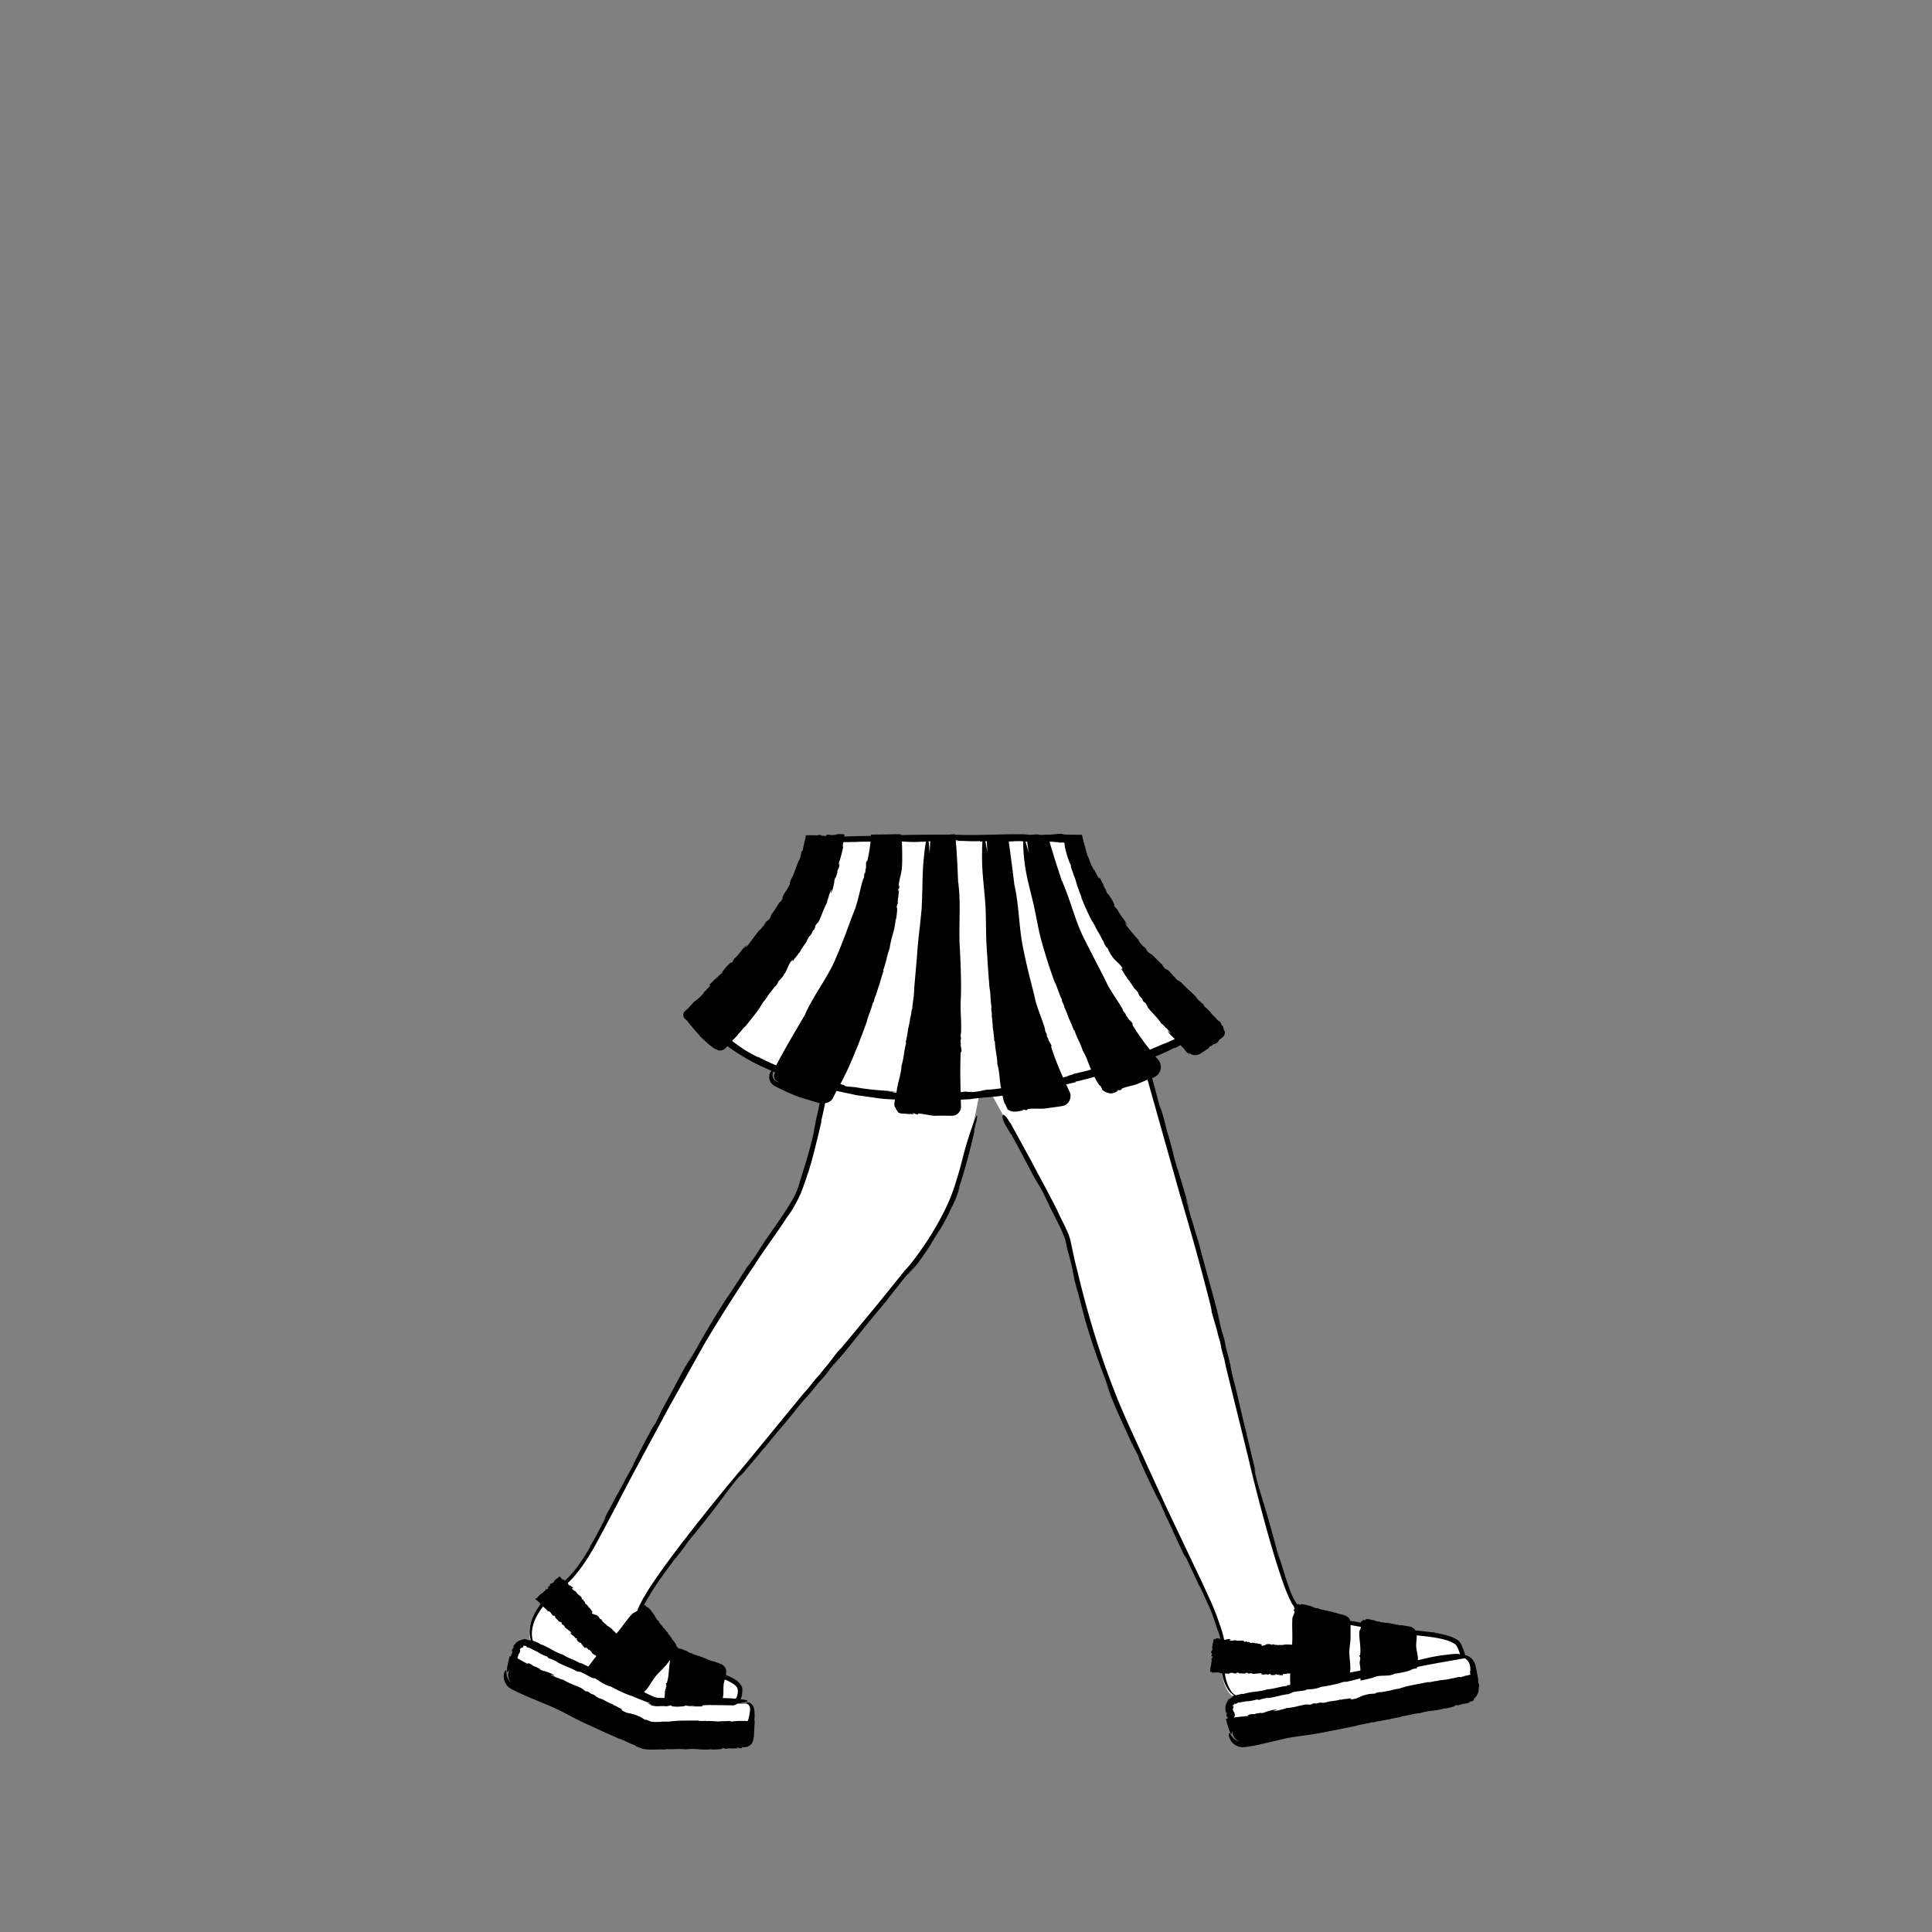 <svg xmlns="http://www.w3.org/2000/svg" viewBox="0 0 480 480" xmlns:v="https://vecta.io/nano"><rect x="0" y="0" width="480" height="480" fill="#808080" stroke="none"/><path d="M131.95 408.24c-1.8-4.7 1.8-10.3 7.6-14.6 2.9-2.1 6.2-7.1 8.9-12.1 12.6-23.3 20.7-39.7 29.3-53.5 9.9-15.9 15.9-23.3 19.2-28.8 4.9-8 9.4-35.1 9.4-35.1l38.3.5s-3.6 21.4-7.5 32.1c-3 8-9.5 16.9-12 19.4-34.2 42.4-62.4 74.3-66.2 83.8-.8 1 11.3 11.8 13 13.5 5.6 2.6 12 3.6 12 6.5s-1.7 3.2-1.7 3.2l-19.8-.1-30.5-14.8z" fill="#fff"/><path d="M163.3 352.75l.58-1.02c-.02.01-.17.27-.58 1.02zm-2.03 43.82c-.04.08-.1.17-.14.24l.14-.24z"/><path d="M307.75 421.94c-3 0-4.9-5.6-4.2-10.3.5-3.5-.8-6.4-2-9.9-1.6-4.5-10.1-21.9-22.8-49.5-8.3-19.2-11.6-35.5-13.5-44.2-1-4.4-24.2-45.7-24.2-45.7l39.6-12.4 12.7 45.6c3.6 12.2 8.9 31.2 13.9 52.4 6.2 25.8 11.8 47.2 14.7 51.1 1.9 2.5 12.4 4.1 25.7 6.3 6.4.6 11.7.8 14.3 2.7.9.7 1.6 3.5 1.6 3.5l-55.8 10.4z" fill="#fff"/><path d="M282.3 360.96l-.48-1.12c-.01.03.1.3.48 1.12zm43.13 39.5l.27.08-.27-.08zm-57.63-84.34c.01.03.01.04.01.06l.08.3-.1-.36z"/><path d="M245.05 270.94h0v.2c-.1-.2 0-.2 0-.2z" fill="#fff"/><path d="M245.78 271h-.06.06zm-1.52.05h-.01.01zm-.44-.01h0-.02z"/><path d="M243.98 271c-.07.01-.34.02-.23.03-.02.01.04.02.07.02.2 0 0 .01.18.01h-.1c.1.01.04 0 .08.01h-.07c.1 0 .1.01.06.01h.15c-.16.01.14.01-.05.02h-.04c.38.01-.26.01.1.02h-.1c.04 0 .06.01.35.01h-.07l.04.01h.04l1.32-.32c.01-.01.02-.01 0 0l-.17.1.18-.1c.06-.03.06-.03.05-.02h-.02l-.3.12c-.02.01-.01 0-.03.01h-.01v.01h-.01l-.1.03c-.04.01-.1.02-.13.02-.04 0-.08 0-.1-.01h0-.01v-.01l.03.48-.01-.02c-.01-.02-.01-.05-.02-.07v-.17c0-.07.01-.1 0-.23 0-.01-.01-.13-.03-.2-.04-.16-.12-.35-.32-.5v-.04c-.17-.05-.3.03-.18.26-.23-.18-.1.06-.18.03h-.02c.15.17-.24.06-.1.2-.02-.01-.1-.04-.1-.05.01.07.06.14-.1.1.02.1-.07.23.2.26h-.05c.18.02.03.03.12.05h-.04c.18 0 .03.04.1.05h-.1l.03.03.02-.02c.3-.04-.2.05.01.04-.03.03.63-.1.48-.07.14-.03-.23.05-.12.03l-.22.05c.08-.01-.15.06-.05.04l-.12.03c.22-.05-.15.07.06.02.1-.02-.35.12-.1.06l-.16.06c-.02.02.2-.06.12-.03-.1.04-.08.04-.17.07-.15.07.23-.05-.02.07.2-.07.08-.02.23-.07-.08.03-.01.02-.2.1-.02.01-.01 0 .02-.01l-.1.05c-.2.1.13-.03.1-.01.04-.02.02-.02.1-.05h-.01l-.1.04-.05.04.12-.05c-.06.03-.25.13-.1.06l.2-.1c-.08.04-.2.1-.22.14l.15-.07-.1.06c.08-.03.02 0-.05.03-.03.02-.07.03-.08.04h-.01l2.4-.57h-.03.1-.26c-.25 0 .26 0-.08-.01.02 0-.27 0-.22 0h.15c.13 0-.03-.01.14-.01 0 0 .08-.01-.1-.01h.3c-.13 0-.24-.01-.1-.01h.02c.14-.01-.2-.01-.02-.02h-.25c-.18-.01.38-.01-.2-.01-.03 0 .13 0 .16 0h.03l-.04-.01c-.06 0-.32 0-.26-.01h.03c.14 0-.01-.01.17-.01-.04 0-.23-.01-.3-.02h.28c.22 0-.22-.01-.02-.02h-.24.26c.1 0-.06-.01-.12-.01h-.07.13c-.01-.01-.01 0-.02-.01h-.3c-.03 0-.14-.01-.05-.01h-.14c-.1 0-.1-.01.05-.01l-1.56-.01c-.3.01.1.02.22.04z"/><g fill="#fff"><path d="M244.95 270.84h0z"/><path d="M172.95 250.54s13.8 20.5 53.8 21.7 67.7-14.3 67.7-14.3-3.2-10.3-12.6-20.8-13.6-28.9-13.6-28.9l-66.9.3s-.9 16.8-11.5 26.2c-10.7 9.4-16.9 15.8-16.9 15.8z"/></g><path d="M289.46 376.37l.01-.04c-.02-.02-.02-.01-.01.04zm-45.44-103.9l.03-.45v.01l-.03.44zm-1.12-.65c-.01.02-.02.04-.02.07l.02-.07zm-58.4 148.23c0 .08.01.16 0 .23v-.23z"/><path d="M155.6 367.22l.03-.02c0-.02 0-.02-.03.02zm28.9 53.08c0 .1-.01.23-.02.38l.02-.38z"/><path d="M184.47 420.67l-.05.45.05-.45zM210.8 269.8l.75.2c-.01-.03-.2-.1-.75-.2zm30.34 3.4h-.04l-.2.02.24-.02zM182 238.78l.28-.2c-.03-.02-.1.03-.28.2zm8.52 9.15l-.04.07.04-.07zm17.18 19.32l.2-.33c-.02-.01-.08.07-.2.33zm1.2-28.07l-.03.1c.03-.06.04-.08.03-.1zm6.46 14.65l-.01.01-.02.1zm21.6-18.88l-.01-.1c0 .06 0 .1.01.1zm-9.87 10.92v-.13zm25.5-10.4l-.03-.1.03.1zm-6.7 10.03v-.02l-.02-.1zm21.83-12.16l-.05-.08c.03.06.04.07.05.08zM261.98 244l-.06-.12zm21.6-6.6h-.01l-.07-.06zm31.88 178.63l-.14-.07c0 .03.04.06.14.07zm2.57-7.26c.01 0 .02-.01.03-.01-.02.01-.03.01-.03.01zm-7.9 5h0c.02 0 .03-.01.04-.01l-.04.01zm13.52 15.65h.34c0-.03-.1-.04-.34 0zm5.9-5.26l-.08.03.08-.03zm7.42 4.77h-.01l-.1.03z"/><path d="M362.55 411.84l-55.3 10.3c-1.4.3-2.3 1.6-2 3l.5 2.9 60.5-11.2-.5-2.9c-.4-1.5-1.7-2.4-3.2-2.1z" fill="#fff"/><path d="M344.2 416h-.34c.01.03.1.04.34 0zm2.07 3.78l.08-.03c-.06.01-.07.02-.08.03zm-15.4-3.28h.02l.08-.03zm19.1-8.85l.05-.12c-.02 0-.05.03-.05.12zm-8.5 7.45c.01-.01.01-.01.03-.02-.02.01-.03.02-.03.02zm-34.9 10.35h0l.1.12zm26.88-16.8l.06-.15c-.03 0-.06.03-.06.15zm-11 9.86l.03-.02c-.02.01-.03.01-.03.02zM335.1 402c0 .01.01.01.01.01l.05.05-.06-.06zm-191.98 5.2l-.05-.14c-.01.02-.01.06.05.14zm7.4-3.6c.01.01.02.01.03.01-.02-.01-.03-.01-.03-.01zm-9.6-1.6h0c.02.01.03.02.04.02l-.04-.02zm1.46 22.42l.3.2c.01-.03-.06-.08-.3-.2zm7.44-.82l-.08-.02.08.02zm4.02 8.32h-.02l-.08-.03z"/><path d="M185.45 423.34l-21.8-.2c-.7 0-1.4-.2-2-.5l-30.4-14.5c-1.4-.4-2.8.4-3.2 1.8l-.7 2.7 33.1 15.3c.8.4 1.6.5 2.5.5h23.6l.2-2.1c0-1.4.2-2.7-1.3-3z" fill="#fff"/><path d="M166.5 423.9l-.34-.06c0 .03.1.05.34.06zm-1.74 3.8h.08c-.06 0-.07.01-.08.01zm-10.08-9.75l.02.01.08.02zm23.52-1.15l.08-.1c-.03 0-.06.03-.08.1zm-9.73 5.8c.01 0 .02-.01.03-.01-.02 0-.03.01-.03.01zm-5.7-8.8l.14-.08c-.02-.01-.07 0-.14.08zm-15.1 1.25h0zm20.6-5.47v.02c0 .03 0 .05.01.07l-.01-.1zM208.2 207.2h.02l.28-.1-.3.1zm94.5 51.6h0l-.05.15z"/><path d="M367.38 418.46l-.15-.87c.03-.01.05-.01.08-.02l-.5-2.75-.2-.95c-.12-.5-.27-.8-.48-1.15-.42-.67-1.04-1.15-1.65-1.37-.16-.06-.3-.1-.46-.13l-.03-.13-.2-.67-.15-.43c-.2-.57-.45-1.13-.8-1.68.08.14.2.22.5.84-.12-.28-.26-.56-.43-.84-.15-.22-.28-.43-.53-.65-.23-.2-.43-.3-.65-.44-.85-.5-1.75-.78-2.55-1l-2.93-.65-4.6-.5c-.12-.2-.27-.37-.48-.52-.3-.22-.62-.38-1-.45l-.75-.14-1.16-.18c-.4.13-.98-.2-1.43-.1l-.14-.15c-.16.03-.33.03-.47-.06l.02-.03c-.23.04-.47-.06-.58-.04l.02-.03-.26-.04.06-.04c-.4.02-.78-.06-1.1-.17v.15c-.7-.3-1.02-.07-1.64-.4l.02-.03c-.9.2-1.26-.53-2.2-.35.1-.02-.03-.08-.02-.12-.35-.05-.7-.12-.97-.1-.25.02-.37.1-.32.25-.4.01-.36-.05-.46-.15.07.12-.26.22-.48.46.02-.05.05-.1.08-.13-.15.12-.24.27-.3.43l-2.64-.44c-.07-.25-.18-.48-.32-.7-.32-.3-.76-.64-1.38-.76l-.3-.1-.24-.06c-.16-.04-.32-.06-.46-.05l-.17-.17c-.2.01-.43-.02-.6-.13l.02-.03c-.3.01-.6-.13-.74-.12l.02-.03-.34-.08.07-.03c-.5-.04-1-.18-1.43-.34v.15c-.9-.42-1.3-.23-2.1-.65l.02-.03c-1.17.07-1.6-.72-2.8-.68.15-.01-.04-.1-.02-.12l-.4-.08-.57-.1c-.34-.05-.55-.03-.52.14-.54-.1-.45-.13-.57-.25.03.06-.06.1-.2.15-.02.01-.05.03-.08.04-1.64-2.14-2.46-5.6-3.1-7.1l.01-.18-1.9-6.04.66 2.27c-.4-.73-1.27-4.62-2.58-9.02-1.1-4.15-2.6-8.34-3.62-12.7-.6-2.05.6 1.8-.25-1.3.07-.12.42 1.43.3.6-.8-3.02-1.15-5-2.14-8.73l.04-.17c-1.33-4.86-2.14-9.25-3.04-12.48-1.3-5.03-.6-3.44-2.05-8.65l-.42-2.06c-.55-2.25-.53-1.58-1.12-4.07.1.13-.77-3.15-.33-1.7-1.36-5.65-3.13-11.37-5.03-18.78-.57-1.57-1.54-5.3-1.98-6.46 0-.2-2.14-7.42-.82-3.3.1.35.3 1 .26.95l.2.48c-1.1-4.23-2.27-7.6-3.4-11.76.32 1.24.78 2.88.43 1.8l-1.07-3.86.28.8-1.57-5.76.15.8c-.75-2.83-.9-3.85-1.9-7-.46-1.42.64 2.7-.2-.27l-1.9-7.12.08-.03c.2-.1.33-.14.62-.3.52-.28 1-.75 1.23-1.33.25-.57.28-1.22.13-1.8-.08-.3-.2-.56-.35-.8-.07-.12-.17-.24-.25-.34l-.2-.23-.45-.54c1.5-.6 3.03-1.27 4.8-2.2-.65.35.32-.06.28-.01l1.17-.6.6.7-.07-.26c.26.33.4.58.58.83.1.12.18.24.3.36.06.06.13.13.2.2.12.1.27.23.44.32.33.16.06-.06-.08-.23-.13-.2-.24-.26.33.14.37.26.9.46 1.47.42a2.447 2.447 0 0 0 .86-.23c.1-.05.3-.17.36-.2l.23-.15c.62-.4 1.28-.8 1.86-1.22-.2-.04.12-.26.42-.5l.1.07c1.12-1.03.6-.1 1.74-1.1l.1-.3c.24-.25.4-.38.55-.48.2-.15.35-.25.48-.37s.27-.26.4-.55c.12-.28.24-.74.07-1.38.07.52-.06.62-.1.46-.06-.16-.1-.58-.35-1.1.08.07.16.14.23.23-.2-.44-.4-.6-.57-.78-.05-.05-.1-.1-.15-.16.22.12.2-.03-.22-.44l.4.18-.95-.64c-.52-.7-1.6-1.57-1.74-1.94 0 0-1.26-1.38-1.7-1.56.35.18-.35-.58-.05-.46-.43-.25-1.52-1.2-1.82-1.7l.1.07c-1.4-1.6-2.7-2.43-3.9-3.9-.04.16-.7-.6-.65-.3-1.52-1.27-2.26-2.8-3.17-2.9-.65-.6-.65-.85-.96-1.2l.17.13c-1.22-1.16-1.56-1.5-2.43-2.4-.48-.4-.74-.3-1.48-1.12.32.2-.01-.13-.27-.43.2.18.27.22-.04-.23-.07-.03-.17-.1-.25-.18 0-.01-.01-.03.01-.03-.48-.48-.43-.37-.23-.13-.02 0-.02.03.02.13-.2-.3-.52-.68-.8-1-.26-.32-.46-.6-.42-.7-1.33-1.57-2.33-2.68-3.36-4.07-.03-.2.26.08.57.47l-.7-1c.12-.07.45.54.68.84-.62-1.33-1.83-2.4-2.54-3.97l-.28-.25-.04-.1c-.05.03-.3-.26-.45-.47-.02-.27.24-.12-.18-.85-.24-.63-1-1.63-1.45-2.38.2.43.08.32-.06.16-.2-.37-.22-.64-.42-.9l.12-.1c-.06.22-.65-.9-.78-1.02-.01-.27.4.54.5.6l-1.17-2.27c-.5-.77-.06.2-.38-.12-.37-.7-.83-1.37-1.13-2.25v.32c-.74-1.32-1.1-2.16-1.38-3.15l-.26-.46-.18-.58-.57-2.03-.26-1-.4-1.66-2.54-.02-1.84-.04-.53-.14c-.23-.2-3.32.33-3.78.14l-1.4.1c-.4-.04-1.22-.07-.53-.13-1.3 0-1.33.03-2.26.1l-1.4-.13c-5.1-.08-9.46.2-14.84.17-.74-.03-1.57-.05-2.44-.06v-.12c-.05-.06-.2 0-.3-.01l-.63.05-.8.06c-3.52-.03-7.7.02-11.73.1v-.02l-.02-.17c-.02-.04-.1-.01-.16-.02h-1.06l-2.07.04-4.1.06-.02.3-2.3.06-4.35.1c.03-.14.07-.25.1-.36.01-.04.03-.08.04-.12l-.08-.03c-.06-.02-.15-.03-.27-.05-.25-.02-.66-.05-1.38-.02a17.534 17.534 0 0 1-.57.17c-.7.06-.8.08-.96.07-.16-.01-.25-.04-.35-.06-.2-.05-.42-.1-1.17.07.6-.02.28.27-.45.22l.2-.12c-.4.03-.54.08-.8.05.24-.06.13-.17-.47-.15l.4-.15-1.13.22c-.13-.02-.27-.03-.42-.04-.1-.01-.4-.01-.66-.01h-1.54c-.08.66-.17 1.18-.27 1.4l-.1.5-.15.64c-.1.5-.23 1.03-.2 1.26-.01-.38-.33.57-.38.26 0 .48-.32 1.85-.65 2.32l.02-.1c-.83 1.88-1.1 3.37-2.1 4.97.17-.01-.33.84-.06.7-.72 1.82-2.02 2.9-1.88 3.8-.44.77-.67.82-.94 1.2l.1-.2c-.83 1.43-1.13 1.8-1.82 2.82-.33.52-.18.75-.9 1.58.13-.35-.12.02-.38.35.15-.22.17-.3-.22.07-.02.08-.08.18-.14.28-.01 0-.03.01-.03 0-.4.56-.3.5-.1.25 0 .02.04.01.12-.04-.56.47-1.25 1.56-1.45 1.5-1.3 1.63-2.13 2.88-3.23 4.22-.2.08.01-.27.3-.68l-.8.94c-.1-.1.4-.58.64-.88-1.13.96-1.85 2.4-3.16 3.53l-.16.33-.08.06c.04.03-.16.37-.32.57-.25.1-.18-.2-.76.43-.55.4-1.27 1.43-1.84 2.1.34-.33.28-.17.17 0-.3.3-.55.4-.74.68l-.14-.08c.22-.01-.66.9-.73 1.06-.25.1.4-.54.4-.68l-1.8 1.83c-.56.72.22-.01.01.4-.55.6-1.03 1.22-1.76 1.8l.3-.1c-1 1.13-1.7 1.74-2.54 2.3-.63.72-1.2 1.3-1.67 1.82-.2.15-.38.3-.54.44-.6.5-.6 1.5 0 2l.52.45c.48.7 1.47 1.88 3.2 3.8l-.1-.03c.8.78 1.47 1.4 2.1 1.94.3.27.62.5.93.74l.47.34c.22.17.5.3.8.37.1.2.93.4 1.65-.01.36-.18.65-.55.76-.68.06-.07.1-.12.16-.18 2.25 1.66 4.43 2.95 6.73 4.18 1.35.67 2.75 1.32 4.26 1.96-.02.02-.03.02-.05.04-.24.26-.53.77-.54 1.43-.03.65.27 1.37.74 1.84.23.23.5.42.73.53l.4.2.37.18c1.14.57 2.16 1.05 3.14 1.47.97.42 1.9.8 2.88 1.08l3.1.93.87.26c.1.03.2.06.3.1-.3 1.48-.62 2.97-1 4.55.15-.27-.65 3.02-.36 2.23-1.4 6.5-3.32 11.6-3.88 13.9-1.08 2.8-1.48 3.2-2.24 4.52.12-.2.24-.4.34-.62-1.4 2.42-2.48 3.9-3.4 5.26l-2.98 4.27c-1.17 1.74-1.24 2.1-3.4 5.18.63-1.04-.22.24-1 1.4.5-.75.63-1-.44.5-.13.23-.34.57-.54.9-.01.01-.06.07-.04.03-1.3 1.97-1.04 1.64-.43.73-.02.05.04-.02.24-.3-1.43 1.98-3.73 5.7-3.98 5.88-3.8 5.96-6.32 10.36-9.18 15.5-.38.55.26-.67 1.1-2.17l-2.04 3.64c-.06-.07 1.14-2.1 1.76-3.24-2.6 4.25-4.9 9-7.75 14.08l-.5 1.1-.17.3c.02 0-.1.3-.3.68l-.63 1.26c-.45.7-.12-.13-1.46 2.42-1.13 1.98-3 5.74-4.37 8.4.76-1.42.55-.94.25-.32-.67 1.27-1.12 1.97-1.62 2.97l-.1.06c-.03.2-1.73 3.43-1.93 3.87-.45.7 1-2 1.12-2.34l-4.07 7.65c-1.4 2.75.34-.45-.28.9-1.3 2.4-2.43 4.8-4.08 7.45l.57-.8c-1.26 2.22-2.37 3.93-3.47 5.4-.98 1.3-1.94 2.4-3.06 3.38-.12-.14-.25-.28-.46-.4-.23-.1.3.56-.1.18l-.7-.87c-.42.32-.94.73-1.4 1.15.14.06-.05.24-.23.45l-.1-.07c-.33.55-.35-.04-.7.47l.04.2c-.22.55-.4.01-.58.66.15-.18.27.12.02.28l-.03-.14c-.1.13-.1.2-.2.26.02-.1-.08-.16-.24.02l.01-.22-.17.47c-.17.07-.32.23-.46.37-.05.05-.16.16-.27.25-.1.08-.2.14-.28.16 0 0-.26.22-.52.47-.26.26-.53.54-.5.65.02-.13-.25.06-.44.15 0 .04-.03.06-.13.01.45.3 1.23.96 1.38 1.32l-.07-.05c.03.04.06.07.08.1-.75 1-1.34 1.98-1.76 2.9-1.18 2.58-1.03 4.6-.7 5.77a2.152 2.152 0 0 0 .1.27c-.2-.05-.35-.05-.4.02-.14-.08-.3-.1-.4-.13-.1-.03-.17-.04-.24-.06-.13-.03-.2-.05-.26-.07-.1-.04-.1-.1-.16-.14.01.1-1 .16-1.7.65.1-.1.22-.15.33-.23-.75.35-1.35 1-1.66 1.73.13-.1.28-.2.42-.3-.33.5-.38.57-.47.62-.08.06-.15.12-.23.6l.2.04c-.13.45-.26.8-.42 1.2-.01.03-.02.07-.04.1-.08-.04-.16-.07-.25-.1l-.4 1.7c-.05.25-.1.5-.16.72-.03.15-.05.3-.07.44-.08.53-.1.9-.04 1.04s.2.04.46-.38c.03-.05.07-.12.1-.18l-.18.67c-.3 1 .05 2 .77 2.63-.25-.17-.46-.35-.62-.56-.55-.7-.62-1.43-.65-1.87.01-.88-.16-.8-.4-.46-.3.47-.46 1.63-.06 2.55.18.46.44.83.66 1.08s.4.38.4.38c.32.27.67.48 1.03.63.3.1.06.02.26.12.1.06.23.12.34.17l1.3.63c.84.4 1.64.74 2.47 1.08l5.87 2.45c4.2 2.03 5.2 2.8 9.64 4.75 2.08 1 4.34 1.98 6.4 2.9 1.06.26 2.68 1.25 3.9 1.62l.4.32c.22.07.4.13.68.24.27.1.52.2.77.3l-.04.02c.76.14 1.63.26 2 .2l-.03.03.8-.01-.14.05c1.14-.1 2.3-.1 3.34-.04l-.1-.15c2.2.17 3-.12 5 .08l-.03.03c2.52-.37 3.98.28 6.57-.07-.32.04.14.08.1.1 1.2-.04 2.47-.05 2.5-.34.87.01.7.1.82.2 0-.12.75-.17 1.43-.18l-.3.05 1.95-.03-.38-.24c1.05.07.25.3 1.3.2l-.03-.2c.38-.01.74-.03 1.1-.1.36-.07.78-.24 1.1-.52.32-.27.56-.72.65-1.14.04-.17.07-.34.1-.5l.1-.5.2-3.92h-.1l.05-.7c0-.15.02-.26.02-.5l-.01-.4c-.01-.28-.02-.56-.05-.85s-.1-.6-.2-.88c-.1-.3-.3-.58-.5-.76-.42-.38-.87-.44-1.07-.44-.23 0-.3.07-.23.16.06.1.3.22.6.52.3.3.43.83.3 1.58l-.1.6c-.04.22-.06.48-.12.67-.06.23-.12.55-.18.74-.05.14-.1.27-.15.37l-.04-.08c-.01.04-.02.1-.03.13l-.3-.03-.13-.01-.06-.01h-.15c-.43-.01-.82-.01-1.2-.01-.76.01-1.44.07-2.16.18-.24-.3-1.8-.03-2.32-.12h.05c-1.34.22-2.76-.18-4.05.01.05-.02.08-.1.37-.1-.94.04-2.23.1-2.3-.07-2.25.04-5.38-.03-6.82.23l.1-.05c-.82.18-1.06.03-1.98.12-.05-.02-.1-.03-.1-.04-.45.1-1.1.1-1.73.1-.6 0-1.14-.08-1.45-.12l-.01-.12c-.24-.06-.47-.13-.7-.23l-.8-.36.6.3c-.34.18-1.14-.74-2.4-1.1-.74-.37-1.63-.45-2.47-.67l-1.15-.52c.1-.02.18-.05-.24-.2.04-.16.42.08.27-.13-.83-.3-1.24-.75-2.27-1.1l.01-.13c-1.38-.4-2.35-1.27-3.3-1.47-1.37-.52-.73-.74-2.2-1.16l-.46-.4c-.58-.3-.5-.01-1.13-.38.08-.08-.8-.46-.36-.37-1.4-.83-3.1-1.18-4.93-2.33-.5-.01-1.44-.57-1.82-.58-.01-.1-1.96-.92-.78-.6.1.03.27.1.24.14l.18-.05c-1-.72-2.07-.82-3.16-1.36.3.2.75.38.42.32l-1-.5h.26l-1.5-.76.16.2c-.72-.4-.9-.72-1.8-.95-.42-.08.63.48-.17.15l-1.5-.83-.42-.23-.3-.17-.12-.1.04-.08c-.16.06-.14-.02-.14-.13.04.01.1 0 .13 0 .1-.74.2-.85.3-.96.05-.06.1-.1.16-.24.03-.07.06-.15.08-.27.03-.1.03-.13.06-.24l.05.1c-.05-.1-.1-.2-.14-.3.1-.4.28-.44.4-.46.14-.02.2-.07.6-.34-.33.12-.27-.26.26-.25l-.12.13c.25-.04.36-.08.53-.01-.1.01-.1.05-.07.1.02.02.06.05.07.06.02.01.01.02.18.1-.18-.03-.2.01-.23.06.02-.01.01-.04.1-.02l.27.07.55.14c.72.48 2 .92 2.25 1.22 0 0 1.62.87 2.08.88-.38-.05.5.42.2.42.5.1 1.8.6 2.25.96l-.1-.03c1.82 1.02 3.3 1.36 4.9 2.32-.01-.17.84.33.7.06 1.78.65 2.96 1.8 3.83 1.65.05.03.1.06.15.1l.66.43c.88.58 1.77 1.15 2.73 1.42.04.06.23.07.24.05l1.63.84s2.4 1.2 3.67 1.54c1.67.74 3 1.2 4.45 1.8.02.01.05.02.07.03.12.16-.28.06-.73-.12.37.15.72.34 1.18.5-.03.06-.22.01-.46-.1-.23-.1-.44-.2-.62-.3.15.1.3.2.47.28a3.51 3.51 0 0 0 .59.26c.4.14.86.22 1.32.24.5.01.84-.04 1.26-.04.4-.01.82.01 1.24.06l.35-.1.1.02c0-.06.38-.13.63-.14.24.12-.02.27.82.27.66.12 1.88-.04 2.75-.1-.47-.02-.32-.1-.1-.13.42 0 .66.12.98.07l.04.16c-.16-.15 1.1-.15 1.25-.2.24.12-.65.1-.76.18h2.52c.9-.1-.16-.15.27-.28.6-.02 1.18-.08 1.82-.07.2 0 .43.02.66.04l-.07-.03 2.5.03 1.76.03.87.01c.17.03.48-.05.64-.13.17-.08.33-.17.48-.3l.03-.03c4.02-.53 2.38-.9.8-1.06a4.376 4.376 0 0 0 .24-.62c.16-.64.22-1.2.14-1.87.01.1.05.2.07.38 0-.12.01-.22-.01-.35l-.06-.42c-.04-.13-.1-.26-.16-.38-.1-.27-.28-.46-.43-.67-.7-.78-1.5-1.2-2.22-1.56-.46-.22-.86-.4-1.23-.55l.06-.36c.1-.56.01-1.23-.5-1.8-.23-.27-.53-.47-.92-.58-.1-.03-.18-.08-.27-.12l-.42-.15-1.1-.4c-.4.06-.92-.38-1.38-.38l-.1-.17c-.16 0-.33-.03-.45-.14l.02-.03c-.24 0-.45-.14-.56-.14l.02-.03-.25-.1.06-.03c-.4-.06-.76-.2-1.06-.38l-.03.15c-.62-.43-1-.26-1.54-.7l.02-.03c-.93.03-1.14-.75-2.08-.75.12 0-.01-.1.01-.12l-.66-.22c-.22-.07-.38-.07-.5-.04l-.37-.34c-.08-.07-.15-.14-.23-.2-.08-.32-.2-.65-.47-.96l-.2-.3-.15-.2c-.1-.13-.2-.25-.33-.33l-.03-.25c-.16-.12-.33-.28-.4-.48l.04-.01c-.24-.18-.4-.48-.52-.57l.04-.01-.22-.28h.08c-.38-.35-.7-.77-.93-1.17l-.1.12c-.45-.9-.9-1-1.28-1.84l.04-.01c-.97-.68-.84-1.6-1.8-2.3.12.1.02-.1.06-.1l-.45-.53c-.2-.22-.36-.38-.48-.5-.12-.08-.2-.08-.25.01-.38-.37-.28-.36-.3-.53-.02.07-.1.05-.23.02-.07-.02-.16-.02-.25-.02.28-.56.6-1.2 1.1-2 .1-.14.22-.32.2-.3 1.48-2.67 5-7.38 6.5-9.36l.15-.1 3.72-4.84-1.42 1.8c.34-.74 2.93-3.58 5.62-7.1 2.62-3.22 5-6.8 7.8-10.06 1.24-1.65-1.04 1.5.86-.93.14-.02-.86 1.15-.3.58 1.88-2.37 3.22-3.76 5.54-6.68l.15-.07c3-3.83 5.9-7 7.87-9.58 3.14-3.9 2.3-2.45 5.52-6.56l1.37-1.5c1.43-1.7.92-1.3 2.53-3.2-.05.16 2.02-2.4 1.15-1.23 3.63-4.26 7.1-8.88 11.9-14.5.9-1.32 3.3-4.16 4-5.15.04-.03.36-.4.76-.9l.63-.76.74-.8c.88-1 1.4-1.6.06.06-.22.3-.7.76-.67.7l-.08.1c-.04.06.01.01-.03.06l-.13.22c.1-.1.18-.22.2-.24l.3-.3c.2-.2.36-.38.54-.58.35-.38.66-.78.98-1.16.62-.78 1.2-1.55 1.74-2.34 1.1-1.58 2.14-3.2 3.25-4.97-.68 1.04-1.58 2.43-1.02 1.48.7-1.1 1.4-2.2 2.05-3.3l-.36.73c1-1.66 1.95-3.35 2.8-5.1-.14.23-.27.46-.42.7.66-1.26 1.1-2.13 1.52-3.05.42-.93.8-1.92 1.26-3.46.4-1.4-.97 2.52-.02-.33 1.23-3.6 2.7-9.07 3.76-13.78-.18.42.1-.84.37-2.15l.1-.14c.94-5.02-1.9 3.33-3.1 7.82-.6 2.33-1.2 4.7-1.95 7-.7 2.33-1.56 4.6-2.65 6.8-2.14 4.4-4.8 8.62-7.74 12.52-.74.97-1.5 1.92-2.33 2.77l-2.34 2.9-4.55 5.63-8.9 10.75-.57.56c-.32.2-3 3.96-3.53 4.4l-1.3 1.65c-.4.44-1.2 1.38-.56.56-1.23 1.5-1.25 1.54-2.1 2.64l-1.38 1.55-14.06 17.14c-6.24 7.37-17.74 21.46-23.57 30.23l-.92 1.4-.87 1.46c-.62.97-1.07 1.98-1.63 3.12-.01.02-.01.05-.02.07-.02.03-.04.04-.06.08l.03.04c-.01.07-.02.15-.01.22-.26.26-.43.35-.65.47-.24.13-.48.25-.74.43-1.4 1.53-2.58 3.4-3.93 4.9l-1.07-1.06c-.36-.34-.72-.64-1-.75h.06c-.36-.1-.32-.3-.64-.48 0-.03-.01-.06 0-.06-.38-.13-.75-.73-1-.88l.07-.1-.52-.5.17.2c-.28.15-.24-.52-.74-.75-.3-.37-1.14-.26-1.4-.72-.27-.07.3-.01-.02-.2.1-.12.2.05.2-.1-.3-.2-.3-.53-.67-.76l.08-.1c-.56-.25-.63-.88-1.05-1-.48-.35-.01-.54-.6-.8l-.05-.3c-.16-.2-.28.01-.42-.25.1-.06-.2-.32 0-.27-.34-.58-1.1-.78-1.5-1.6-.28.01-.5-.38-.7-.38.05-.08-.6-.63-.12-.42.04.02.1.07.06.1l.13-.04c-.18-.5-.7-.55-1.03-.92.07.13.2.26.06.23l-.3-.33h.14l-.25-.3c.4-.37.8-.75 1.16-1.14 2.16-2.4 3.76-4.9 5.3-7.54 2.97-5.33 5.84-11 10.02-18.9l8.47-15.7 8.9-15.93c3.93-6.66 8.4-13.62 12.63-19.9 1.9-3.06 5.7-8.15 8-11.76l.97-1.35c.77-1.24 1.67-2.8 2.27-4.2l-.02.1c.88-2.07 1.65-4.43 1.97-5.5v.1c.28-.85.53-1.7.77-2.57l-.1.45c1.03-3.7 1.95-7.55 2.74-10.94l-.15.26c.43-1.82.76-3.34 1.04-4.72.47-.06.95-.23 1.36-.56a2.698 2.698 0 0 0 .61-.73l.27-.57.6-1.18 4.95 1.06 5.36.75c.98.16 2.03.22 3.2.28l.98.05a10.616 10.616 0 0 0-.09.71c-.02.2-.08.67.01.92.07.26.17.38.24.37.24.72.54.9.6 1.04.1.12.05.14.1.25.03-.06.34.13.82.2.12.02.26.01.38.02h.28c.2.01.4.01.58.02l-.36.03 2.23.08-.43-.26c1.18.13.28.3 1.42.3v-.2c1.65.1 2.57.47 4.24.58 1.02-.05 1.95-.05 2.98-.03l.78.01h.45c.22-.01.44-.05.65-.1.85-.26 1.45-1.1 1.54-1.94l.01-.1v-.02l-.05-1.84 2.34-.12c1.2-.2 2.87-.36 4.6-.5.86-.08 1.74-.14 2.58-.25.3-.04.57-.1.84-.13.24 1.13.5 2.14.74 2.14.18.7.4.9.44 1.04.07.13.01.15.05.26.04-.05.3.17.73.35.22.1.48.15.76.17s.58-.03.73-.05c-.12.03-.2.07-.4.1.15-.01.25-.03.33-.04l.27-.04.54-.1 1.1-.17-.46-.17c1.16-.1.33.24 1.43.03l-.04-.2c1.6-.18 2.57-.02 4.14-.1l2.43-.33 1.83-.27c.16-.02.6-.1.9-.25 1.3-.64 1.7-2.28 1.12-3.4l-.83-1.76 2.47-.57-.22-.1c2-.44 3.45-.82 4.77-1.22.6 1.15 1.26 2.34 1.52 2.23.1.22.18.35.24.5.1.17.13.25.15.3.05.12 0 .13.02.24.05-.05.26.15.6.37.35.2.86.4 1.4.44-.16.01-.32 0-.48-.02.48.1 1.02.08 1.48-.1.42-.17.67-.3 1.02-.45l-.48-.05c1.06-.38.38.15 1.35-.33l-.1-.17c1.45-.58 2.4-.66 3.85-1.13l2.18-.93.44-.2 7.95 28.2c2.92 9.8 5.6 19.47 7.87 28.52l.12.82c-.03.38 1.47 4.93 1.53 5.65l.6 2.1c.13.6.42 1.85.12.8.48 1.95.52 2 .9 3.38l.44 2.1 5.5 22.32c1.13 4.88 2.9 11.88 4.88 18.93 1 3.53 2.05 7.07 3.15 10.35.56 1.64 1.1 3.22 1.74 4.7.3.74.65 1.44.98 2.12l.62.98.07.07c-.03.1-.05.23-.08.36.08-.04.18-.05.26-.07-.15.53-.3-.03-.3.65l.2.05c-.02.2-.05.42-.1.57-.04.13-.1.25-.14.37-.1.24-.23.48-.3.78-.16 2.2.1 4.54-.1 6.65-.82-.05-1.73-.13-2.22.05l.04-.04c-.35.15-.44-.01-.82.06-.02-.02-.04-.04-.04-.05-.38.15-1.07-.05-1.37 0l-.01-.1-.73-.03.27.04c-.12.3-.54-.23-1.08-.08-.5-.08-1.05.56-1.55.37-.26.12.23-.22-.14-.13 0-.16.18-.1.1-.22-.37.05-.58-.2-1.03-.13l-.01-.13c-.6.18-1.08-.25-1.48-.06-.6.06-.37-.4-1-.2l-.23-.2c-.26-.05-.2.2-.5.1.03-.1-.37-.1-.2-.2-.65-.22-1.37.13-2.23-.2-.2.2-.64.04-.8.18-.02-.1-.9-.08-.37-.24.04-.01.12 0 .1.03l.07-.12c-.48-.27-.92.06-1.4-.02.14.05.34.06.2.13l-.42-.05c0-.01-.01-.02-.01-.03l.07-.07h-.1c-.35-1.75-.93-3.3-1.45-4.8-.26-.75-.53-1.52-.84-2.28l-.93-2.18-1.94-4.25-9.5-20-7.7-16.82c-2.18-4.74-4.33-9.54-7.16-17.45-2.68-7.55-5.04-15.78-6.83-23.4-.5-1.8-1.05-4.3-1.6-6.92-.2-1.26-.73-2.77-1.3-3.9-.53-1.2-1.12-2.3-1.62-3.3l-.7-1.56-2.24-4.3.06.08-2.84-5.26.06.07-1.32-2.43.25.4-5.6-10.22.07.3c-1.76-3.3-2.67-2.34-1.12.58-.07-.3 1.58 2.8 1.26 1.98 3.4 6 5.78 11.14 7.24 13.18 1.47 2.76 1.65 3.32 2.38 4.77l-.36-.65 2.94 5.82 1 2.27c.12.4.3.76.4 1.2l.32 1.5c.5 2.12.7 2.42 1.55 6.24-.34-1.22.02.34.36 1.76-.22-.9-.3-1.18.1.7.08.26.2.66.3 1.04 0 .02.01.1 0 .06.6 2.36.53 1.94.26.84.02.05.01-.04-.05-.4.52 2.48 1.8 6.83 1.8 7.14 2.03 7.05 3.85 11.98 6.04 17.67.2.66-.36-.66-1-2.3l1.57 4.04c-.1 0-.95-2.3-1.43-3.55.84 2.44 1.83 4.9 2.95 7.45l.84 1.93.9 1.94 1.83 4.03.58 1.1.14.33c.01-.02.17.28.37.68l.65 1.3c.3.8-.17.01 1.1 2.72.93 2.17 2.86 6.07 4.2 8.86-.7-1.52-.43-1.04-.1-.4.64 1.35.94 2.16 1.45 3.2l-.02.13c.15.16 1.76 3.57 2 4 .3.8-1.04-2.07-1.24-2.4l3.82 8.13c1.42 2.87-.16-.56.56.8l3.73 7.98-.35-.97 2.75 6.07c.73 1.75 1.23 3.37 1.78 5.06.35.8.57 1.57.73 2.32-.4-.12-.74-.25-1.22-.14-.22.08.65.22.08.22l-.52-.1c-.07.3-.15.7-.23 1.1l-.1.64-.1.58c.15-.04.13.1.14.27h-.13c.1.62-.3.2-.22.8l.16.12c.2.57-.3.27-.01.9 0-.24.28-.1.2.2l-.1-.1c.01.17.05.22.02.33-.06-.1-.17-.07-.17.17l-.13-.17.18.47c-.04.08-.06.18-.08.3-.02.16-.03.33-.05.48-.03.34-.06.64-.16.8 0 0-.13.83-.1 1.28.17-.01.33-.03.43-.07-.38.1.32.18 0 .3.5-.1 1.53-.15 1.94.01l-.08.01a9.832 9.832 0 0 1 .41.06c.07.01.14.01.2.01.04.22.1.45.16.66.57 2.64 1.8 4.3 2.87 4.85-.35.17-.52.36-.48.46-.47.27-.62.43-.73.47-.1.05-.12 0-.2.02.1.07-.55.83-.67 1.7.01-.13.03-.26.05-.4-.12.4-.16.82-.13 1.22.05.43.12.7.18 1.02l.17-.4c.1 1-.24.3-.02 1.24l.2-.05.06.48c-.15.03-.3.07-.46.1.33 1.23.65 2.4.8 2.76.2.5.35.86.48.96.12.1.2-.06.23-.56v-.18l.15.65c.22 1 .96 1.75 1.88 1.98-.3-.04-.6-.12-.85-.24-.78-.4-1.16-.97-1.4-1.33-.4-.75-.5-.6-.56-.2-.03.53.32 1.6 1.05 2.23.35.33.75.54 1.05.67s.5.17.5.17c.4.1.8.13 1.2.1l.86-.1 1.38-.23c.88-.16 1.7-.34 2.56-.54l6-1.4c4.47-.76 5.7-.7 10.3-1.68 2.2-.4 4.54-.9 6.7-1.32.98-.4 2.83-.53 4-.93l.5.03c.4-.14.9-.27 1.32-.28l-.02.04c.6-.2 1.32-.28 1.62-.38l-.02.04.75-.16-.12.07c1.07-.3 2.18-.5 3.18-.65l-.1-.13c2.14-.23 2.85-.67 4.8-.84l-.02.04c2.33-.82 3.85-.45 6.26-1.27-.3.1.15.05.13.1 1.13-.25 2.35-.5 2.3-.78.83-.15.7-.04.82.05-.03-.12.68-.3 1.33-.44l-.3.1.93-.2c.16-.04.3-.06.48-.1.2-.05.4-.12.57-.2-.18-.02-.34-.03-.5-.07.58-.14.67-.16.76-.13.08 0 .2.04.65-.38l-.14-.14c.63-.54 1-1.16 1.2-1.84.1-.34.13-.72.1-1.08.13-.26.12-.56.1-.9zm-187.6.01c.1-.5.2-.86.3-1.2.7.3 1.4.63 2 1.02.64.4 1.15.93 1.2 1.47.01.07.03.13.03.2v.28c0 .2-.03.37-.05.55-.06.35-.16.7-.3.97-.05.1-.12.2-.2.28l-.28-.02a39.628 39.628 0 0 0-2.92-.14c.27-1.1.1-1.92.23-3.43zm-16.83-2.07c1.37-1.57 1.93-1.82 3.2-3.56.13-.15.26-.32.4-.5-.01.03-.03.05-.04.07-.4 1.9-.24 4.03-.86 5.75l-.16.05c-.22 0 .23.54.03.58l.06.22c-.05.05-.1.17-.14.06-.04.2-.01.2.04.35l-.16.18c-.1.37-.13.72-.14 1.1l-.03.55c-.01.17-.03.32-.1.63l-.7-.03c-.2-.01-.4-.01-.6-.02-.2-.01-.3-.01-.45-.03-.3-.04-.6-.13-.94-.28l-1.44-.66c-.3-.15-.62-.3-.93-.44 1.24-1.22 1.63-2.26 2.94-4.02zm-15.64-3.86l-1.12 1.5c-.68-.3-1.34-.6-1.94-.92l.01.17c-1.88-1.08-2.72-1.15-4.4-2.16l.04-.02c-2.4-.72-3.4-1.9-5.85-2.68.3.1-.1-.13-.05-.15-.6-.26-1.18-.52-1.63-.67-.14-.57-.26-1.28-.22-2.07.05-1 .34-2.1.75-3.05.4-.97.92-1.8 1.32-2.4l.5-.7.2-.25c.16.15.27.24.42.37.27.22.53.44.72.77.08-.12.3.22.36.02.66.44.7 1.3 1.3 1.1.26.24.2.4.3.55l-.08-.04c.5.45.62.58.95.95.2.14.43-.01.68.35-.17-.03-.04.1.08.2-.08-.07-.13-.06-.04.14.04 0 .1.02.13.04 0 .01 0 .02-.01.02.2.17.2.12.13.01.02-.01.02-.03.02-.08.1.3.55.57.44.72.6.57 1.13.87 1.65 1.32-.02.12-.2.06-.35-.06l.36.33c-.1.1-.25-.15-.37-.24.24.57.97.72 1.3 1.35l.17.03.01.04c.04-.04.2.02.28.08-.02.15-.2.18.03.42.1.27.56.5.84.72-.1-.15-.03-.15.06-.12.12.12.1.27.22.33l-.1.12c.06-.15.42.2.5.2-.02.15-.25-.12-.34-.1l.7.72c.33.18.06-.15.28-.12.24.2.53.36.7.7l.02-.18c.5.36.72.63.9 1.02.33.2.6.37.85.5l.12.13-.83 1.06zm45.64-143.83c-.46-.22-.76-.63-.9-1a2.047 2.047 0 0 1-.07-1.02c.07-.26.1-.42.13-.54.04.02.08.03.1.05-.05.24.02.3.28.1l.15.06c-.03.06-.08.13-.1.18-.5.8-.2 1.8.7 2.2.16.08.34.16.52.24-.3-.1-.57-.18-.82-.27zm7.37-17.3c-.1.13-.26.53-.24.54l-2.34 4s-2.85 4.83-4.47 7.92l-.42.82c-.75-.3-1.47-.63-2.22-.98-.83-.4-1.72-.8-2.6-1.35.17.15.33.3.5.44-1.5-.8-2.7-1.46-3.75-2.1-1-.7-1.9-1.32-2.8-2.02l-.1-.06c.65-.7 1.36-1.33 1.83-2.1-.02.05.03.13-.16.36.6-.76 1.38-1.82 1.55-1.77 1.43-1.8 3.48-4.26 4.17-5.6l-.03.1c.37-.77.65-.87 1.15-1.67.05-.03.1-.07.1-.06.42-.83 1.6-2.13 1.98-2.76l.12.03 1.07-1.47-.43.53c-.1-.37.98-.98 1.6-2.16.76-.97.97-2.38 1.82-3.35.23-.6-.12.58.3-.24.15.07-.16.4.08.3.45-.8.97-1.13 1.5-2.1l.13.03c.57-1.36 1.6-2.24 1.9-3.2.64-1.36.8-.7 1.35-2.2.15-.15.3-.3.43-.46.32-.6.03-.52.43-1.15.07.1.5-.8.4-.37.46-.7.76-1.52 1.1-2.38.35-.86.7-1.77 1.23-2.75-.01-.52.5-1.5.48-1.9.1-.02.77-2.1.53-.85-.02.1-.1.28-.12.26l.06.18c.66-1.1.62-2.22 1.04-3.4-.15.34-.3.8-.27.48.12-.37.25-.73.36-1.1l.03.26.53-1.65-.2.2c.3-.8.56-1.04.63-2 .01-.44-.36.74-.18-.14.35-1.08.84-2.72 1.1-4.16-.08.06-.1-.01-.1-.15l.08-.85.14-.1v-.05c.66 0 1.34.02 2.44-.04.12.02.26.03.24.04 1.03-.1 2.55-.1 4-.1l-.05.45-.2 1.47c-.15.97-.35 1.92-.56 2.83l-.2.23c-.23.07 0 1.68-.24 1.86l-.05.7c-.08.18-.2.58-.18.23-.15.63-.12.65-.15 1.12l-.3.64c-.7 2.44-1.05 4.6-1.9 7.12-.63 1.5-1.4 3.66-2.22 5.86-.83 2.2-1.7 4.42-2.4 6.02-1.8 4.6-5.4 9.2-7.56 13.78zm22.42 20.06l-.85-.03c-.33-.1.13-.13.87-.13-.01.05-.02.1-.02.16zm.02-.18l-2.02-.1c.03-.1 1.17-.02 2.03.03-.01.02-.01.04-.01.07zm6.9-59.44c-.6 5.07-.37 7.73-.68 13.8-.45 5.32-.82 6.7-1.18 12.22l-.7 7.98c.08 1.23-.4 3.35-.45 4.76l-.2.52c-.01.5-.1 1.08-.25 1.56l-.03-.04c-.05.75-.26 1.57-.3 1.94l-.03-.04-.16.9-.02-.16c-.15 1.3-.4 2.6-.66 3.77l.16-.07c-.64 2.45-.52 3.4-1.13 5.62l-.03-.04c-.15 2.63-.94 4.15-1.24 6.64-3.16-.3-6.54-.38-10.2-1.1l-.8-.05-.22-.06c0 .06-.86-.03-1.43-.13-.47-.2-.02-.25-1.32-.52 1.32-2.6 2.16-4.22 3.7-8.06 1.02-2.42 2-5.04 2.86-7.45.23-1.2 1.16-3.16 1.47-4.57l.3-.5c.1-.5.25-1.05.48-1.5l.02.04c.16-.73.47-1.5.54-1.87l.02.04.27-.86v.16c.32-1.25.7-2.53 1.1-3.64l-.17.05c.86-2.37.87-3.33 1.6-5.48l.03.04c.18-1.44.5-2.52.8-3.63.32-1.1.6-2.23.7-3.72-.02.37.1-.14.13-.1.2-1.35.4-2.8.12-2.86.16-.98.2-.8.34-.9-.12-.01-.06-.87.03-1.64v.36c.1-.73.16-1.47.22-2.2l-.28.4c.2-1.16.32-.27.38-1.4h-.2c.2-1.6.56-2.54.8-4.1.08-1.12.12-2.27.1-3.42.01-.57-.01-1.15-.02-1.73l-.03-.87-.04-.77-.01-.1c1.14.05 2.85.2 4.7.06.43 0 .87-.01 1.3-.04-.22 1.12-.4 2.78-.4 2.78zm1.28.03c-.07-1.33-.15-2.25-.23-2.85l.4-.03c-.02.56-.08 1.55-.16 2.88zm14.23-2.87l.12 2.65c-.2-1.2-.36-2.07-.5-2.65.13.01.26.01.38 0zm-7.72-.45c.4-.04.2.01 0 .06.01-.02 0-.04 0-.06zm7.86 62.16c-1.4.18-1.58.46-4.1.63.8-.18-.22-.05-1.16-.03.6-.04.78-.1-.45-.1-.17.04-.44.07-.7.1-.01-.01-.06-.01-.04-.02-.07.01-.13.01-.2.01-.08-3.4-.13-6.72.03-9.8l.15-.27c.2-.12-.32-1.7-.12-1.93l-.1-.7c.04-.2.08-.62.13-.27.01-.66-.03-.68-.1-1.15l.13-.7c.1-2.6-.17-4.8-.12-7.55.26-3.3.01-9.47-.17-13.05-.38-5 .27-10.88-.34-16 .02-.17-.07-.6-.1-.6l-.2-4.7-.2-3.3-.2-2.56c.13 0 .33 0 .64-.02.07.16-.96.1-.43.23 2.02-.08 3.3.15 5.8.03l.1.12.53-.03c-.1 1.13-.1 2.78-.1 2.78-.07 5.04.46 7.62.87 13.6.2 5.26 0 6.67.43 12.12.13 2.6.36 5.37.55 7.9.3 1.2.22 3.34.5 4.75l-.08.56c.1.5.18 1.06.15 1.56l-.04-.03c.15.73.17 1.56.24 1.93l-.04-.03.1.9-.06-.15c.2 1.28.35 2.6.43 3.77l.13-.1c.1 2.5.52 3.38.63 5.64l-.04-.03c.66 2.35.5 3.97.96 6.14-1.08.17-2.05.28-3.45.38zm9.9-61.57l.33 2.65c-.34-1.3-.58-2.16-.77-2.7.14.01.28.02.44.04zm11.5 57.65c.22.1-1.98.57-1.4.6l-1.2.3c-1.13-2.55-2.16-5.08-2.93-7.52l.04-.3c.15-.18-.87-1.44-.77-1.73l-.33-.62c-.03-.2-.13-.6.03-.3-.2-.6-.25-.6-.46-1.03l-.1-.7c-.73-2.44-1.66-4.4-2.36-7-.33-1.58-.92-3.8-1.5-6.08-.56-2.28-1.08-4.57-1.42-6.3-1.1-4.82-1.1-10.62-2.13-15.57.01-.17-.12-.58-.14-.57l-.57-4.58-.84-6.33c.45-.01.9-.02 1.3-.07 1.2-.04 1.82-.01 2.3.04-.08 1.08.1 3.08.1 3.08.4 4.9 1.24 7.34 2.56 13.02 1.06 5 1.13 6.4 2.7 11.5.7 2.44 1.58 5 2.44 7.34.6 1.04 1.1 3.07 1.77 4.3l.08.55c.23.43.47.93.58 1.4l-.04-.02c.34.63.58 1.4.76 1.72l-.04-.01.33.8-.1-.12c.54 1.12 1.03 2.3 1.42 3.38l.1-.14c.77 2.3 1.4 3 2.08 5.08l-.04-.01c1.1 1.78 1.4 3.2 2.16 4.82-1.42.4-2.83.74-4.36 1.07zm14.68-12.17l-.02-.3c.1-.2-1.16-1.14-1.12-1.44l-.45-.5c-.07-.18-.26-.54-.03-.28-.34-.52-.37-.52-.67-.86l-.25-.64c-1.23-2.13-2.53-3.8-3.75-6.08-.65-1.42-1.7-3.4-2.74-5.4l-2.85-5.6c-2.23-4.23-3.5-9.68-5.44-14.14-.02-.16-.22-.52-.25-.5l-1.38-4.23-.66-2.12-.64-2.1-.34-1.14c-.01-.05-.03-.1-.04-.16.22-.01.5-.02.96 0-.1.1 2.1.08 1.12.18.52.02 1.04.01 1.57.02l.15.84-.07-.1c.5 2.2.9 3.57 1.6 4.97-.2.32.55 1.76.64 2.3l-.04-.04c.66 1.22.76 2.73 1.43 3.9-.04-.04-.12-.04-.24-.32.38.9.9 2.1.8 2.22.9 2.13 2.14 5.1 3.03 6.32l-.1-.07c.52.7.5.97 1 1.77 0 .06.02.12.01.1.56.74 1.27 2.36 1.7 2.97l-.07.1c.3.53.6 1.06.95 1.57l-.34-.6c.4.04.56 1.28 1.42 2.3.65 1.06 1.9 1.75 2.52 2.88.46.42-.5-.3.1.38-.1.12-.32-.3-.3-.03.57.7.72 1.3 1.45 2.14l-.07.1c1.04 1.03 1.5 2.3 2.26 2.92 1 1.1.3 1.02 1.47 2.1l.24.58c.4.54.46.24.86.87-.1.03.52.77.17.5.93 1.4 2.34 2.46 3.56 4.3.47.22 1.1 1.14 1.45 1.3-.03.1 1.46 1.67.5.87-.08-.07-.2-.2-.17-.23l-.2-.03c.5.8 1.14 1.3 1.77 1.9l-.73.36c-.9.42-1.7.77-2.06.86l-2.04.86-1.38.6c-1.6-2.05-3.1-4.1-4.32-6.16zm70.54 152.92c.02-.2.03-.4.05-.6.01-.17.02-.3.01-.65l.33.03c2.05.22 4.1.43 6.03.9.96.23 1.9.53 2.7.98.2.1.4.25.54.35.1.06.22.25.33.43.22.38.4.82.58 1.26l.2.6.06.18-.06.03c-.04-.4-3.3.06-3.3.06-2.84.32-4.74.78-7.14 1.36.07-1.16-.27-1.94-.42-3.48 0-.6.04-1.04.08-1.44zm-16.4-1.75c.02-.5.02-1.03.01-1.55 0-.17-.01-.35-.01-.52l2.58.47c-.03.2-.07.42-.15.6-.1.2-.2.38-.26.62-.04 1.94.5 4 .2 5.82l-.14.08c-.2.04.33.5.13.56l.1.2c-.04.06-.07.2-.13.08 0 .2.03.2.1.34l-.13.2c-.04.38 0 .74.06 1.1.03.18.05.37.07.54.02.2.03.3.03.7-.13.03-.26.05-.4.08l-2.2.42c.27-1.8-.1-2.83-.16-5.07.1-2.02.38-2.56.3-4.68zm-1.45 10v.01-.01zm-28.2 4.33c-.6-.8-1.02-1.92-1.3-2.97-.12-.47-.2-.93-.26-1.36.33-.02.64-.03 1 .06-.03-.15.37-.04.28-.23.8-.14 1.42.46 1.74-.1.36-.01.42.16.6.2l-.1.03c.68-.01.87 0 1.38.04.25-.04.3-.3.75-.2-.15.1.03.1.2.1-.1.01-.14.05.07.13.03-.03.08-.05.13-.06 0 .01.01.02 0 .03.28-.02.24-.06.1-.08.01-.02 0-.04-.04-.07.28.15.8.04.84.22.84.01 1.46-.15 2.16-.18.07.1-.1.17-.3.2h.5c-.01.13-.3.06-.44.08.58.25 1.23-.15 1.92.1l.15-.1.04.02c0-.06.16-.12.26-.14.1.12-.02.27.32.28.27.13.78-.01 1.13-.06-.2-.03-.13-.1-.04-.13.17.01.26.13.4.1l.01.16c-.06-.15.46-.13.52-.2.1.12-.27.1-.32.17l1.03.04c.37-.1-.06-.15.13-.28.33-.01.65-.1 1.02.01l-.1-.15c.36-.04.64-.04.9-.01-.02.36-.03.75-.03 1.14l.03 1.67-.88.14.1.13c-2.14.23-2.85.67-4.8.84l.02-.04c-2.33.82-3.86.45-6.26 1.27.3-.1-.15-.05-.13-.1-.55.12-1.1.24-1.55.37-.4-.2-.8-.53-1.2-1.04zm59.06-3.97c-.17.04-.33.08-.5.1-.5.12-1 .26-1.5.44-.3-.24-1.77.3-2.3.3l.04-.03c-1.27.46-2.73.32-3.95.75.04-.03.06-.1.35-.17-.9.2-2.16.5-2.26.35-2.2.45-5.26.94-6.62 1.46l.1-.06c-.77.33-1.03.22-1.9.47-.05-.01-.12-.01-.1-.02-.84.34-2.54.5-3.23.7l-.07-.1-1.73.35.65-.1c-.17.34-1.35.05-2.57.48-.9.14-1.72.67-2.6.96l-1.04.2c.1-.1.24-.22-.26-.06-.06-.15.4-.17.14-.26-.84.23-1.44.1-2.47.4l-.07-.1c-1.34.48-2.63.32-3.5.7-1.4.36-1.02-.2-2.46.33l-.6-.06c-.64.1-.42.3-1.13.34.02-.1-.9.08-.5-.1-1.62.13-3.2.83-5.33.94-.42.3-1.5.36-1.8.58-.07-.08-2.12.38-.97-.03.1-.03.28-.06.27-.03l.12-.15c-1.24-.01-2.15.53-3.34.7.36-.03.82-.12.53.02l-1.1.2.2-.14-1.65.24.25.08c-.8.08-1.13-.08-2 .27-.4.17.8.03-.05.22l-1.94.2-1.07.13c-.06 0-.12-.01-.17-.01-.04.1-.1.15-.16.18-.01-.02-.02-.04-.03-.07l.1-.12c-.23-.3.3.13-.07-1.22l-.2-.22c-.12-.34-.16-.44-.15-.54 0-.1.04-.15.06-.2.08-.1.08-.2.14-.65-.13.32-.37.02-.01-.36 0 .06.01.1.02.17.14-.2.18-.3.34-.4-.08.15.03.17.33-.01-.05.08-.1.16-.13.24.14-.18.3-.32.56-.45.86-.03 2.15-.43 2.53-.33 0 0 1.8-.25 2.18-.5-.34.18.66.04.4.22.44-.2 1.8-.57 2.37-.54l-.1.03c2.06-.24 3.44-.84 5.3-1-.1-.13.87-.23.6-.37 1.65-.47 3.14-.32 3.85-.77h.06c1.05-.06 2.1-.13 3.04-.5.07.02.22-.08.2-.1l1.78-.3s2.52-.44 3.74-.92c.43-.08.78-.14.84-.05 1.4-.3 2.5-.6 3.6-.9 0 .2.01.38.02.57.75-.15 1.55-.33 2.25-.5.17-.04.34-.1.5-.13l.3-.1.5-.17c1.4-.58 3.23-.05 4.65-.68.05.02.17-.07.16-.1l1.36-.22s2.53-.43 3.2-.96c.18-.04.45-.1.92-.18.85-.28-.2-.12.2-.33l.5-.12c.08-.01.17-.03.24-.04l-.17.05c2.33-.5 4.76-.93 7.16-1.34l3.92-.7.16-.03c.75.4 1.6 1.3 1.4 3.25l-.06-.1.06.47c0 .06.01.12.01.18.01.1.01.2.02.3-.13 0-.23.01-.32.03z"/><path d="M348.25 403.8h0c.02 0 .03 0 .04-.01h-.04zm-211.5-10.18h0l-.02-.1zm40.48 19.08h0z"/></svg>